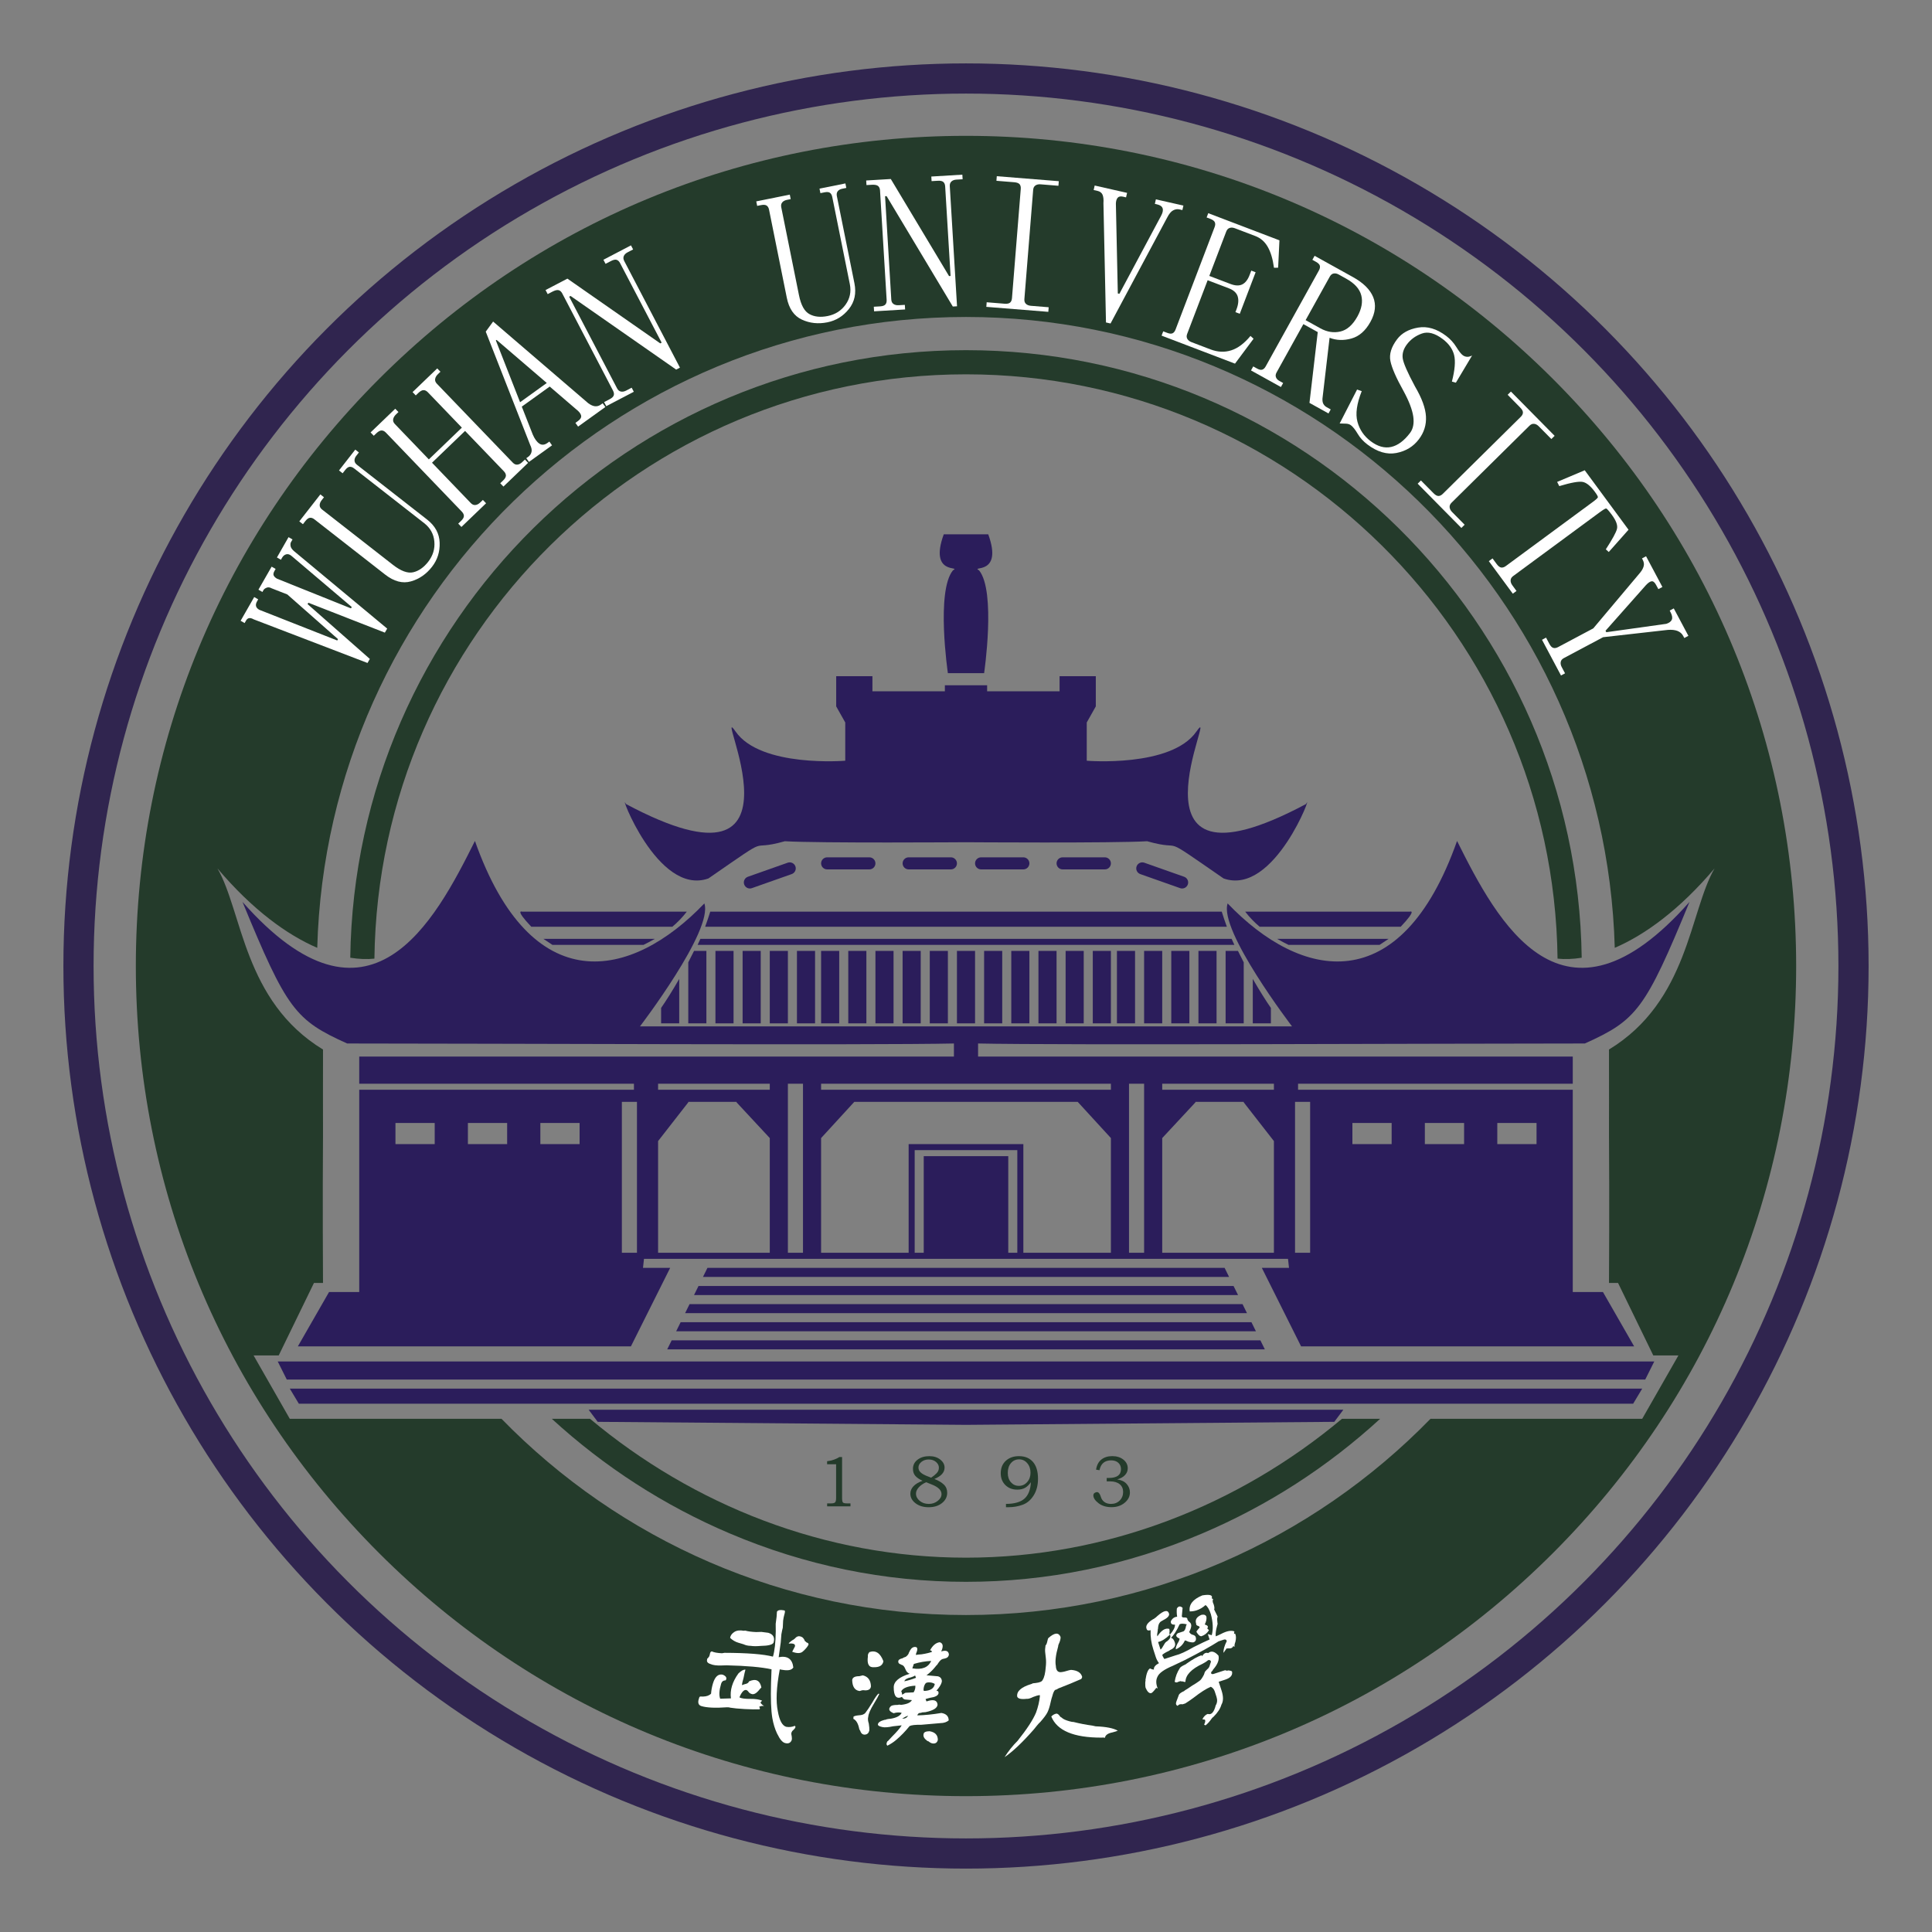 <!--邓燊制作，与原版有出入，仅供个人非商业使用，如果校方采纳此logo，可以在告知我以后免费使用--><svg xmlns="http://www.w3.org/2000/svg" version="1.1" x="0px" y="0px" width="640px" height="640px" viewBox="0 0 640 640" enable-background="new 0 0 640 640" xml:space="preserve"><rect x="0" y="0" width="640" height="640" fill="#808080" stroke="none"/><g id="&#22270;&#23618;_1" display="none"><image display="inline" overflow="visible" width="600" height="600" transform="matrix(1 0 0 1 22 20)"/></g><g id="&#22270;&#23618;_1_x5F_&#22797;&#21046;" display="none"><image display="inline" overflow="visible" width="600" height="600" transform="matrix(1 0 0 1 20 24)"/></g><g id="&#22270;&#23618;_8" display="none"/><g id="&#22270;&#23618;_11" display="none"/><g id="&#22270;&#23618;_7" display="none"/><g id="&#22270;&#23618;_1_x5F_&#22797;&#21046;_x5F_2" display="none"><image display="inline" overflow="visible" width="600" height="600" transform="matrix(1 0 0 1 22 20)"/></g><g id="&#22270;&#23618;_3" display="none"/><g id="&#22270;&#23618;_12" display="none"/><g id="&#22270;&#23618;_5" display="none"/><g id="&#22270;&#23618;_6" display="none"/><g id="&#22270;&#23618;_9"><path fill="#243B2B" d="M278.06 482.66h0.89v13.56c0 0.8 0.1 1.3 0.29 1.5 0.19 0.2 0.64 0.3 1.34 0.3h1.15V499h-7.73v-0.98h1.27c0.66 0 1.1-0.11 1.34-0.32 0.24-0.22 0.36-0.71 0.36-1.48v-11.16h-2.98v-1.01C275.61 483.84 276.96 483.38 278.06 482.66z"/><path fill="#243B2B" d="M309.53 489.93c1.36 0.53 2.41 1.15 3.14 1.86 0.74 0.71 1.1 1.62 1.1 2.72 0 1.34-0.57 2.48-1.72 3.4s-2.62 1.38-4.43 1.38c-1.74 0-3.19-0.44-4.33-1.31 -1.14-0.87-1.72-1.93-1.72-3.18 0-0.91 0.34-1.74 1.03-2.47s1.7-1.34 3.02-1.8c-1.07-0.48-1.87-1.02-2.4-1.62 -0.53-0.6-0.79-1.38-0.79-2.34 0-1.25 0.51-2.26 1.54-3.04 1.02-0.78 2.32-1.16 3.89-1.16 1.46 0 2.66 0.38 3.61 1.13 0.95 0.75 1.43 1.64 1.43 2.66C312.91 487.74 311.78 489 309.53 489.93zM306.79 491.01c-1.06 0.48-1.88 1.06-2.47 1.73 -0.59 0.67-0.89 1.35-0.89 2.04 0 0.91 0.41 1.71 1.22 2.39 0.82 0.68 1.82 1.02 3.02 1.02 1.14 0 2.12-0.33 2.96-1 0.84-0.66 1.26-1.41 1.26-2.24 0-1.28-1.07-2.34-3.22-3.19L306.79 491.01zM308.45 489.5c0.66-0.43 1.25-0.91 1.78-1.44 0.53-0.53 0.79-1.15 0.79-1.87 0-0.72-0.32-1.35-0.95-1.9 -0.63-0.54-1.44-0.82-2.44-0.82 -0.94 0-1.74 0.27-2.4 0.8 -0.66 0.54-0.98 1.16-0.98 1.86 0 0.66 0.25 1.21 0.76 1.66 0.5 0.45 1.2 0.84 2.08 1.18L308.45 489.5z"/><path fill="#243B2B" d="M333.24 499.29v-1.1c2.8-0.02 4.85-0.6 6.14-1.76s2-2.97 2.11-5.44c-0.58 0.85-1.22 1.47-1.92 1.87 -0.7 0.4-1.57 0.6-2.59 0.6 -1.62 0-2.93-0.51-3.95-1.52 -1.02-1.02-1.52-2.32-1.52-3.9 0-1.73 0.56-3.1 1.67-4.13 1.11-1.02 2.56-1.54 4.36-1.54 2.02 0 3.57 0.65 4.67 1.94 1.1 1.3 1.64 3.14 1.64 5.54 0 2.16-0.48 4-1.44 5.53 -0.96 1.53-2.18 2.56-3.67 3.1 -1.49 0.54-3.02 0.8-4.58 0.8H333.24zM333.84 487.94c0 1.26 0.35 2.29 1.04 3.08 0.7 0.79 1.57 1.19 2.63 1.19 1.1 0 2.02-0.42 2.76-1.26 0.74-0.84 1.1-1.87 1.1-3.08 0-1.26-0.36-2.32-1.08-3.17 -0.72-0.85-1.62-1.27-2.69-1.27 -1.1 0-2.01 0.41-2.71 1.24S333.84 486.58 333.84 487.94z"/><path fill="#243B2B" d="M364.22 487.02l-1.13-0.17c0.21-1.47 0.79-2.59 1.74-3.35 0.95-0.76 2.16-1.14 3.61-1.14 1.5 0 2.74 0.39 3.7 1.16s1.44 1.73 1.44 2.87c0 0.85-0.3 1.6-0.9 2.24 -0.6 0.65-1.46 1.13-2.58 1.45 1.36 0.19 2.4 0.69 3.12 1.5 0.72 0.81 1.08 1.75 1.08 2.82 0 1.31-0.58 2.45-1.75 3.42 -1.17 0.97-2.62 1.45-4.34 1.45 -1.74 0-3.18-0.44-4.32-1.32s-1.7-1.74-1.7-2.57c0-0.38 0.14-0.66 0.43-0.84 0.29-0.18 0.54-0.26 0.77-0.26 0.53 0 0.94 0.5 1.25 1.49 0.22 0.78 0.63 1.38 1.22 1.8s1.32 0.62 2.18 0.62c1.17 0 2.13-0.38 2.88-1.13 0.75-0.75 1.13-1.7 1.13-2.83 0-1.09-0.38-1.94-1.14-2.57 -0.76-0.62-1.83-0.94-3.2-0.94h-1.1v-1.13h0.7c2.69 0 4.03-0.98 4.03-2.93 0-0.86-0.3-1.56-0.89-2.1s-1.39-0.8-2.4-0.8C365.93 483.78 364.65 484.86 364.22 487.02z"/><path fill="#243B2B" d="M320 116c-111.57 0-202.49 90.03-203.97 201.26 2.91 0.47 5.6 0.56 8 0.3C125.34 210.61 212.74 124 320 124V116z"/><path fill="#243B2B" d="M320 516c-46.8 0-90.4-17.43-124.54-46H182.8c17.45 15.98 37.22 28.74 58.91 37.96C266.74 518.6 293.08 524 320 524V516z"/><path fill="#243B2B" d="M320 535c-60.26 0-114.79-24.93-153.87-65H96l-12-21h8.33L104 425h3c0 0-0.17-27.76 0-49.18 0-24.15-0.03 1.18 0-28.15 -26.33-16.03-26.67-45.67-34.97-60 11.67 13.78 23.11 22.03 33.06 26.31C108.29 198.2 203.47 105 320 105V45c-73.46 0-142.51 28.6-194.45 80.55C73.6 177.49 45 246.54 45 320s28.6 142.51 80.55 194.46C177.49 566.4 246.54 595 320 595V535z"/><path fill="#2B1D5B" d="M227.51 302H173c0 0-2.67-1 3 5 7.19 0 25.49 0 46.72 0C224.41 305.58 226.04 303.92 227.51 302z"/><path fill="#2B1D5B" d="M320 307v-5h-84.72c-0.48 1.54-1.05 3.25-1.69 5C274.13 307 320 307 320 307z"/><path fill="#2B1D5B" d="M180 311l3 2h30.17c1.15-0.56 2.43-1.23 3.77-2H180z"/><path fill="#2B1D5B" d="M320 313v-2h-87.99c-0.29 0.68-0.6 1.35-0.91 2H320z"/><path fill="#2B1D5B" d="M320 227h-7v2h-24v-5h-12v10l3 5.33V252c0 0-28 2.33-36.33-9.67s28 58.33-36.33 24C204.67 261 217.67 297 234.67 291c22.67-15.67 11.85-8.54 25.33-12.33 11 0.67 60 0.33 60 0.33V227z"/><path fill="#2B1D5B" d="M320 177c0 0 0 0-7.37 0 -5.04 13.86 6.04 10.29 3.04 11.94C310 195.87 314 223 314 223h6"/><path fill="#2B1D5B" d="M212 340c0 0 24.33-31.81 21.33-40.73 -24.33 25.42-57.33 32.12-76-20.69 -13.33 26.74-35 67.72-77 20.19 14.67 35.65 17.5 39.16 34.67 46.9 46 0 174.14 0.59 201 0V349v1H119v9h91v2h-91v67h-10l-10.33 18H209l13-26h-9l0.33-3H320v-34h-14v32h-3v-34h17v-2h-19v36h-29v-38l11-12h37v-4h-48v-2h44.33H320v-10 -3.33V340H212zM144 379h-13v-7h13V379zM168 379h-13v-7h13V379zM192 379h-13v-7h13V379zM211 415h-5v-50h5V415zM255 415h-37v-37l10-12.83V365h16v0.17L255 377V415zM255 361h-11 -16 -10v-2h36.67H255V361zM266 361v54h-5v-54 -2h5V361z"/><polygon fill="#2B1D5B" points="320 457 95 457 92 451 320 451 "/><!--Made by Shen DENG dengshendengshen@gmail.com--><polygon fill="#2B1D5B" points="320 465 99 465 96 460 320 460 "/><polygon fill="#2B1D5B" points="320 472 198 471 195 467 320 467 "/><path fill="#2B1D5B" d="M317 286c0 1.1-0.9 2-2 2h-14c-1.1 0-2-0.9-2-2l0 0c0-1.1 0.9-2 2-2h14C316.1 284 317 284.9 317 286L317 286z"/><path fill="#2B1D5B" d="M290 286c0 1.1-0.9 2-2 2h-14c-1.1 0-2-0.9-2-2l0 0c0-1.1 0.9-2 2-2h14C289.1 284 290 284.9 290 286L290 286z"/><path fill="#2B1D5B" d="M263.49 287c0.37 1.04-0.18 2.18-1.22 2.55l-13.2 4.66c-1.04 0.37-2.18-0.18-2.55-1.22l0 0c-0.37-1.04 0.18-2.18 1.22-2.55l13.2-4.66C261.98 285.42 263.12 285.96 263.49 287L263.49 287z"/><rect x="308" y="315" fill="#2B1D5B" width="6" height="24"/><rect x="299" y="315" fill="#2B1D5B" width="6" height="24"/><rect x="290" y="315" fill="#2B1D5B" width="6" height="24"/><rect x="281" y="315" fill="#2B1D5B" width="6" height="24"/><rect x="272" y="315" fill="#2B1D5B" width="6" height="24"/><rect x="264" y="315" fill="#2B1D5B" width="6" height="24"/><rect x="255" y="315" fill="#2B1D5B" width="6" height="24"/><rect x="246" y="315" fill="#2B1D5B" width="6" height="24"/><rect x="237" y="315" fill="#2B1D5B" width="6" height="24"/><path fill="#2B1D5B" d="M228 318.79V339h6v-24h-4.09C229.28 316.3 228.64 317.56 228 318.79z"/><path fill="#2B1D5B" d="M219 339h6v-14.72c-2.27 3.97-4.4 7.3-6 9.61V339z"/><rect x="317" y="315" fill="#2B1D5B" width="3" height="24"/><path fill="#243B2B" d="M320 116c111.57 0 202.49 90.03 203.96 201.26 -2.91 0.47-5.6 0.56-8 0.3C514.66 210.61 427.26 124 320 124V116z"/><path fill="#243B2B" d="M320 516c46.8 0 90.4-17.43 124.54-46h12.65c-17.45 15.98-37.22 28.74-58.91 37.96C373.26 518.6 346.92 524 320 524V516z"/><path fill="#243B2B" d="M320 535c60.26 0 114.79-24.93 153.87-65H544l12-21h-8.33L536 425h-3c0 0 0.17-27.76 0-49.18 0-24.15 0.03 1.18 0-28.15 26.33-16.03 26.67-45.67 34.97-60 -11.67 13.78-23.11 22.03-33.06 26.31C531.71 198.2 436.54 105 320 105V45c73.46 0 142.51 28.6 194.45 80.55C566.39 177.49 595 246.54 595 320s-28.61 142.51-80.55 194.46C462.51 566.4 393.46 595 320 595V535z"/><path fill="#2B1D5B" d="M412.49 302H467c0 0 2.67-1-3 5 -7.19 0-25.49 0-46.72 0C415.59 305.58 413.96 303.92 412.49 302z"/><path fill="#2B1D5B" d="M320 307v-5h84.72c0.48 1.54 1.05 3.25 1.69 5C365.87 307 320 307 320 307z"/><path fill="#2B1D5B" d="M460 311l-3 2h-30.17c-1.15-0.56-2.43-1.23-3.77-2H460z"/><path fill="#2B1D5B" d="M320 313v-2h87.99c0.29 0.68 0.6 1.35 0.91 2H320z"/><path fill="#2B1D5B" d="M320 227h7v2h24v-5h12v10l-3 5.33V252c0 0 28 2.33 36.33-9.67 8.33-12-28 58.33 36.33 24C435.33 261 422.33 297 405.33 291c-22.67-15.67-11.85-8.54-25.33-12.33 -11 0.67-60 0.33-60 0.33V227z"/><path fill="#2B1D5B" d="M320 177c0 0 0 0 7.37 0 5.04 13.86-6.04 10.29-3.04 11.94C330 195.87 326 223 326 223h-6"/><path fill="#2B1D5B" d="M320 340v5.67V349v10h3.67H368v2h-48v4h37l11 12v38h-29v-36h-19v2h17v34h-3v-32h-14v34h106.67l0.33 3h-9l13 26h110.33L531 428h-10v-67h-91v-2h91v-9H324v-1 -3.33c26.86 0.59 155 0 201 0 17.17-7.74 20-11.25 34.67-46.9 -42 47.53-63.67 6.55-77-20.19 -18.67 52.82-51.67 46.11-76 20.69C403.67 308.19 428 340 428 340H320zM496 372h13v7h-13V372zM472 372h13v7h-13V372zM448 372h13v7h-13V372zM429 365h5v50h-5V365zM385 377l11-11.83V365h16v0.17L422 378v37h-37V377zM385 359h0.33H422v2h-10 -16 -11V359zM374 359h5v2 54h-5v-54V359z"/><!--Contact me by dengshendengshen@gmail.com or shen.deng@polytechnique.edu--><polygon fill="#2B1D5B" points="320 457 545 457 548 451 320 451 "/><polygon fill="#2B1D5B" points="320 465 541 465 544 460 320 460 "/><polygon fill="#2B1D5B" points="320 472 442 471 445 467 320 467 "/><path fill="#2B1D5B" d="M323 286c0 1.1 0.9 2 2 2h14c1.1 0 2-0.9 2-2l0 0c0-1.1-0.9-2-2-2h-14C323.9 284 323 284.9 323 286L323 286z"/><path fill="#2B1D5B" d="M350 286c0 1.1 0.9 2 2 2h14c1.1 0 2-0.9 2-2l0 0c0-1.1-0.9-2-2-2h-14C350.9 284 350 284.9 350 286L350 286z"/><path fill="#2B1D5B" d="M376.51 287c-0.37 1.04 0.18 2.18 1.22 2.55l13.2 4.66c1.04 0.37 2.18-0.18 2.55-1.22l0 0c0.37-1.04-0.18-2.18-1.22-2.55l-13.2-4.66C378.02 285.42 376.88 285.96 376.51 287L376.51 287z"/><rect x="326" y="315" fill="#2B1D5B" width="6" height="24"/><rect x="335" y="315" fill="#2B1D5B" width="6" height="24"/><rect x="344" y="315" fill="#2B1D5B" width="6" height="24"/><rect x="353" y="315" fill="#2B1D5B" width="6" height="24"/><rect x="362" y="315" fill="#2B1D5B" width="6" height="24"/><rect x="370" y="315" fill="#2B1D5B" width="6" height="24"/><rect x="379" y="315" fill="#2B1D5B" width="6" height="24"/><rect x="388" y="315" fill="#2B1D5B" width="6" height="24"/><rect x="397" y="315" fill="#2B1D5B" width="6" height="24"/><path fill="#2B1D5B" d="M412 318.79V339h-6v-24h4.09C410.72 316.3 411.36 317.56 412 318.79z"/><path fill="#2B1D5B" d="M421 339h-6v-14.72c2.28 3.97 4.4 7.3 6 9.61V339z"/><rect x="320" y="315" fill="#2B1D5B" width="3" height="24"/><path fill="none" d="M99.38 347.12c-14.76-119.05 71.15-227.69 191.89-242.67 120.74-14.98 230.59 69.39 245.35 188.44 14.77 119.05-71.15 227.69-191.89 242.67C223.99 550.53 114.15 466.16 99.38 347.12z"/><path fill="#FFFFFF" d="M95.58 177.94l1.32 0.76 -0.51 0.89c-0.17 0.3-0.22 0.72-0.14 1.26 0.08 0.54 0.45 1.1 1.09 1.67l30.92 25.71 -0.77 1.34 -25.34-9.9 -0.26 0.45 20.62 18.16 -0.77 1.34 -37.67-14.44c-0.59-0.33-1.09-0.48-1.51-0.42 -0.42 0.06-0.76 0.31-1.02 0.75l-0.51 0.89 -1.32-0.76 4.5-7.86 1.32 0.76 -0.38 0.67c-0.34 0.6-0.45 1.13-0.33 1.59 0.12 0.47 0.48 0.87 1.07 1.2l25.82 10.17 0.26-0.45 -16.79-14.8 -5.21-2.04c-0.58-0.33-1.13-0.4-1.64-0.2 -0.51 0.21-0.85 0.46-1.02 0.75l-0.38 0.67 -1.32-0.76 4.37-7.63 1.32 0.76 -0.38 0.67c-0.34 0.6-0.43 1.09-0.26 1.48 0.17 0.39 0.54 0.76 1.13 1.09l24.47 9.82 0.26-0.45 -19.86-16.85c-0.65-0.57-1.26-0.77-1.84-0.61 -0.58 0.16-1.04 0.54-1.38 1.14l-0.38 0.67 -1.32-0.76L95.58 177.94z"/><path fill="#FFFFFF" d="M141.84 186.1c1.58-2.03 2.27-4.28 2.04-6.74 -0.22-2.46-1.34-4.47-3.34-6.04l-23.21-18.13c-0.53-0.42-1.03-0.6-1.5-0.56 -0.46 0.05-0.94 0.38-1.44 1.01l-0.89 1.14 -1.2-0.94 5.39-6.9 1.2 0.94 -0.89 1.14c-0.4 0.51-0.58 1.02-0.56 1.55 0.02 0.53 0.3 1 0.83 1.41l23.21 18.13c2.67 2.08 4.06 4.64 4.16 7.66 0.11 3.02-0.74 5.69-2.53 7.99 -1.9 2.44-4.23 4.05-6.99 4.83 -2.76 0.79-5.61 0.03-8.54-2.26l-23.41-18.28c-0.53-0.42-1.04-0.59-1.52-0.53 -0.48 0.07-0.98 0.43-1.51 1.11l-0.79 1.02 -1.2-0.94 6.97-8.93 1.2 0.94 -0.79 1.01c-0.42 0.54-0.63 1.09-0.63 1.63 0 0.55 0.27 1.03 0.81 1.44l23.42 18.28c2.67 2.09 4.92 2.92 6.75 2.49C138.7 189.15 140.36 187.99 141.84 186.1z"/><path fill="#FFFFFF" d="M169.87 153.26c0.47 0.49 0.98 0.71 1.52 0.65 0.54-0.05 1.06-0.32 1.56-0.79l0.93-0.89 1.06 1.1 -8.17 7.85 -1.06-1.1 0.93-0.89c0.62-0.59 0.93-1.13 0.95-1.62 0.01-0.48-0.21-0.97-0.68-1.46l-12.85-13.36 -10.95 10.53 12.84 13.36c0.47 0.49 0.98 0.71 1.52 0.65 0.54-0.05 1.06-0.32 1.56-0.79l0.93-0.89 1.06 1.1 -8.17 7.85 -1.06-1.1 0.93-0.89c0.62-0.59 0.93-1.13 0.95-1.62 0.01-0.48-0.21-0.96-0.68-1.46l-25.16-26.18c-0.47-0.49-0.95-0.72-1.46-0.71 -0.5 0.01-1.09 0.34-1.75 0.98l-0.8 0.77 -1.06-1.1 8.17-7.85 1.06 1.1 -0.8 0.77c-0.53 0.51-0.85 1.05-0.95 1.61 -0.1 0.57 0.09 1.09 0.56 1.58l11.26 11.72L153 141.66l-11.26-11.71c-0.47-0.49-0.95-0.72-1.46-0.71 -0.5 0.01-1.09 0.34-1.75 0.98l-0.8 0.77 -1.06-1.1 8.17-7.85 1.06 1.1 -0.8 0.77c-0.53 0.51-0.85 1.05-0.95 1.61 -0.1 0.57 0.09 1.09 0.56 1.58L169.87 153.26z"/><path fill="#FFFFFF" d="M182.1 128.05l-9.25 6.65 3.63 9.24c0.62 1.44 1.34 2.44 2.17 3 0.82 0.56 1.72 0.49 2.7-0.21l0.63-0.45 0.89 1.24 -7.64 5.5 -0.89-1.24 0.63-0.45c0.56-0.4 0.92-0.92 1.09-1.57 0.17-0.65 0.03-1.43-0.43-2.36l-14.72-37.54 2.44-3.34 31.52 27.06c0.87 0.63 1.64 0.96 2.31 1 0.67 0.04 1.28-0.14 1.83-0.54l0.63-0.45 0.89 1.24 -9.03 6.49 -0.89-1.24 0.84-0.6c0.84-0.6 1.19-1.22 1.05-1.84 -0.14-0.63-0.69-1.33-1.66-2.08L182.1 128.05zM164.5 112.6l-0.25 0.15 8.03 20.49 8.85-6.37L164.5 112.6z"/><path fill="#FFFFFF" d="M218.72 113.75l0.46-0.24 -13.76-26.33c-0.31-0.6-0.7-0.97-1.16-1.11 -0.46-0.14-1.07-0.01-1.83 0.38l-1.83 0.95 -0.71-1.35 9.13-4.77 0.71 1.35 -1.83 0.95c-0.61 0.32-1.03 0.73-1.25 1.22 -0.22 0.5-0.18 1.05 0.13 1.65l18.46 35.33 -1.37 0.72 0.13-0.06 -34.99-24.4 -0.46 0.24 15.87 30.38c0.31 0.6 0.74 0.95 1.28 1.05 0.54 0.11 1.11-0.01 1.72-0.32l1.83-0.96 0.71 1.35 -9.13 4.77 -0.71-1.35 1.83-0.95c0.76-0.4 1.21-0.82 1.36-1.28 0.15-0.46 0.06-0.99-0.25-1.59L186.25 97.2c-0.31-0.6-0.72-0.96-1.22-1.08 -0.5-0.12-1.18 0.05-2.05 0.5l-1.55 0.81 -0.71-1.35 7.24-3.78L218.72 113.75z"/><path fill="#FFFFFF" d="M274.18 104.69c2.52-0.51 4.5-1.77 5.94-3.79 1.43-2.01 1.9-4.27 1.4-6.76l-5.82-28.87c-0.13-0.66-0.39-1.13-0.77-1.4 -0.38-0.27-0.96-0.32-1.75-0.17l-1.41 0.28 -0.3-1.49 8.58-1.73 0.3 1.49 -1.41 0.29c-0.63 0.13-1.11 0.4-1.43 0.81 -0.33 0.41-0.42 0.95-0.29 1.61l5.82 28.87c0.67 3.32 0.06 6.16-1.83 8.53 -1.89 2.37-4.26 3.84-7.12 4.41 -3.03 0.61-5.85 0.31-8.45-0.89 -2.61-1.2-4.28-3.63-5.01-7.28l-5.87-29.12c-0.13-0.66-0.4-1.12-0.81-1.39 -0.41-0.26-1.03-0.31-1.87-0.14l-1.26 0.25 -0.3-1.49 11.11-2.24 0.3 1.49 -1.26 0.25c-0.67 0.14-1.19 0.41-1.54 0.83 -0.36 0.42-0.46 0.96-0.33 1.62l5.87 29.12c0.67 3.32 1.83 5.42 3.5 6.29C269.81 104.97 271.82 105.16 274.18 104.69z"/><path fill="#FFFFFF" d="M314.38 91.45l0.51-0.03 -1.79-29.65c-0.04-0.67-0.24-1.17-0.61-1.49 -0.37-0.32-0.97-0.45-1.83-0.4l-2.06 0.12 -0.09-1.52 10.28-0.62 0.09 1.52 -2.06 0.12c-0.69 0.04-1.23 0.24-1.64 0.61 -0.41 0.37-0.59 0.89-0.55 1.56l2.4 39.79 -1.54 0.09 0.14-0.01L293.7 64.97l-0.51 0.03 2.06 34.22c0.04 0.68 0.28 1.17 0.73 1.48 0.45 0.31 1.01 0.45 1.7 0.41l2.06-0.12 0.09 1.52 -10.28 0.62 -0.09-1.52 2.06-0.12c0.86-0.05 1.44-0.25 1.77-0.62 0.32-0.36 0.46-0.87 0.42-1.55l-2.19-36.24c-0.04-0.67-0.27-1.17-0.67-1.49 -0.41-0.31-1.1-0.44-2.07-0.38l-1.75 0.1 -0.09-1.52 8.15-0.49L314.38 91.45z"/><path fill="#FFFFFF" d="M330.08 59.89l0.12-1.52 20.54 1.65 -0.12 1.52 -5.9-0.48c-0.69-0.06-1.26 0.07-1.71 0.37 -0.46 0.31-0.71 0.79-0.76 1.47l-2.91 36.19c-0.05 0.68 0.12 1.2 0.52 1.57 0.4 0.37 0.94 0.58 1.63 0.64l5.9 0.48 -0.12 1.52 -20.54-1.65 0.12-1.52 5.9 0.48c0.86 0.07 1.47-0.05 1.84-0.36 0.37-0.31 0.58-0.8 0.64-1.48l2.91-36.19c0.05-0.67-0.08-1.19-0.39-1.56 -0.32-0.36-0.9-0.58-1.76-0.65L330.08 59.89z"/><path fill="#FFFFFF" d="M382.56 67.53l0.34-1.49 9.12 2.06 -0.34 1.49 -1-0.23c-0.67-0.15-1.36-0.05-2.05 0.32 -0.7 0.36-1.37 1.17-2 2.41l-18.75 35.07 -1.51-0.34 -0.84-39.5c0.09-1.19-0.01-2.13-0.29-2.8 -0.29-0.67-0.85-1.1-1.69-1.29l-1.26-0.28 0.34-1.49 10.73 2.43 -0.34 1.49 -1-0.23c-0.84-0.19-1.44-0.06-1.8 0.38 -0.36 0.44-0.55 1.09-0.57 1.95l0.64 29.73 0.52 0.12 13.74-25.7c0.6-1.08 0.8-1.94 0.59-2.6 -0.21-0.65-0.81-1.09-1.82-1.32L382.56 67.53z"/><path fill="#FFFFFF" d="M399.71 72.04l0.54-1.42 23.58 8.99 -0.43 9.07 -1.38 0.02c-0.38-2.86-1.06-5.16-2.05-6.9 -0.99-1.74-2.37-2.94-4.13-3.61l-6.74-2.57c-0.64-0.25-1.23-0.29-1.75-0.12 -0.52 0.17-0.9 0.56-1.14 1.19L400.6 91.4l6.98 2.66c1.6 0.61 2.92 0.66 3.94 0.15 1.02-0.51 1.84-1.56 2.44-3.15l0.54-1.42 1.44 0.55 -5.25 13.76 -1.44-0.55 0.35-0.92c0.64-1.67 0.77-3.1 0.4-4.29 -0.37-1.19-1.36-2.09-2.97-2.7l-6.98-2.66 -6.79 17.79c-0.24 0.63-0.22 1.18 0.06 1.65 0.28 0.47 0.74 0.83 1.38 1.07l6.26 2.39c2.41 0.92 4.71 1.03 6.91 0.32 2.2-0.7 4.32-2.29 6.37-4.77l1.02 0.93 -6.15 8.25 -24.32-9.28 0.54-1.42 1.35 0.51c0.75 0.29 1.33 0.33 1.75 0.13 0.42-0.2 0.75-0.62 0.99-1.25l12.94-33.93c0.24-0.63 0.26-1.17 0.06-1.61 -0.2-0.44-0.7-0.81-1.5-1.12L399.71 72.04z"/><path fill="#FFFFFF" d="M453.97 106.63c-1.64 2.96-3.74 4.8-6.3 5.51 -2.56 0.71-4.96 0.63-7.23-0.24l-2.36 20.18c-0.03 0.76 0.08 1.35 0.34 1.78 0.25 0.43 0.6 0.77 1.05 1.02l1.35 0.75 -0.74 1.33 -6.3-3.5 2.74-23.45 -4.76-2.64 -8.87 15.99c-0.33 0.59-0.4 1.13-0.21 1.62 0.19 0.49 0.56 0.89 1.12 1.2l1.26 0.7 -0.74 1.33 -9.91-5.5 0.74-1.33 1.26 0.7c0.7 0.39 1.27 0.52 1.72 0.37 0.45-0.14 0.83-0.5 1.16-1.1l17.61-31.75c0.33-0.59 0.43-1.11 0.32-1.57 -0.12-0.45-0.53-0.87-1.22-1.26l-1.26-0.7 0.74-1.33 12.71 7.05c3.42 1.9 5.65 4.1 6.69 6.61C455.91 100.94 455.61 103.68 453.97 106.63zM432.5 106.05l4.87 2.7c2.21 1.23 4.42 1.58 6.64 1.07 2.21-0.51 4.1-2.18 5.66-4.99 1.39-2.52 1.82-4.84 1.27-6.99 -0.55-2.14-2.22-3.99-5.02-5.54l-2.43-1.35c-0.59-0.33-1.16-0.45-1.69-0.35 -0.54 0.09-0.96 0.44-1.29 1.03L432.5 106.05z"/><path fill="#FFFFFF" d="M464.96 129.58c-2.47-4.42-3.93-7.76-4.37-10.01 -0.45-2.25 0.3-4.66 2.24-7.22 1.53-2.02 3.84-3.3 6.92-3.83 3.08-0.53 6.19 0.39 9.32 2.76 1.36 1.03 2.47 2.25 3.34 3.65 0.87 1.4 1.57 2.31 2.12 2.72 0.4 0.31 0.86 0.49 1.35 0.54 0.49 0.06 1.08-0.08 1.77-0.42l-5.37 9 -1.32-0.36c0.99-3.83 1.23-6.76 0.74-8.77 -0.5-2.01-1.75-3.79-3.78-5.32 -2.57-1.95-4.88-2.56-6.91-1.83 -2.04 0.73-3.68 1.91-4.93 3.56 -1.15 1.51-1.62 3.05-1.42 4.6 0.2 1.56 1.57 4.71 4.12 9.45 2.24 3.82 3.44 7.1 3.59 9.87 0.15 2.76-0.63 5.29-2.37 7.57 -1.84 2.42-4.32 3.92-7.44 4.52 -3.13 0.6-6.32-0.35-9.59-2.82 -1.36-1.03-2.45-2.22-3.24-3.57 -0.8-1.35-1.54-2.28-2.22-2.8 -0.41-0.31-0.92-0.48-1.53-0.52 -0.62-0.04-1.34-0.06-2.2-0.07l5.77-11.24 1.54 0.53c-1.66 4.17-2.13 7.56-1.41 10.17 0.71 2.61 2.17 4.74 4.36 6.4 2.32 1.76 4.59 2.4 6.79 1.92 2.2-0.49 4.28-2.03 6.25-4.62 1.04-1.37 1.4-3.19 1.08-5.48C467.82 135.68 466.76 132.89 464.96 129.58z"/><path fill="#FFFFFF" d="M499.43 130.78l1.08-1.07 14.48 14.66 -1.08 1.07 -4.16-4.21c-0.48-0.49-1-0.77-1.54-0.83 -0.54-0.07-1.05 0.14-1.54 0.61l-25.83 25.52c-0.48 0.48-0.69 0.99-0.63 1.53 0.06 0.54 0.33 1.06 0.81 1.55l4.16 4.21 -1.08 1.07 -14.48-14.66 1.08-1.07 4.16 4.21c0.6 0.61 1.14 0.92 1.63 0.93 0.48 0.01 0.96-0.23 1.45-0.7l25.83-25.52c0.48-0.47 0.72-0.95 0.72-1.44 0-0.48-0.3-1.03-0.91-1.64L499.43 130.78z"/><path fill="#FFFFFF" d="M501.13 196.66l-7.94-10.78 1.23-0.9 1.38 1.87c0.51 0.69 1 1.07 1.48 1.15 0.48 0.07 0.99-0.09 1.54-0.49l28.8-21.22c1.1-0.81 1.66-1.33 1.7-1.57 0.04-0.24-0.3-0.85-1.01-1.81 -1.43-1.94-2.77-3.03-4.03-3.27 -1.26-0.24-3.85 0.22-7.75 1.39l-0.71-1.39 9.14-3.86 14.51 19.7 -6.55 7.38 -0.97-0.89c2.13-3.28 3.36-5.52 3.68-6.71 0.32-1.19-0.24-2.76-1.67-4.69 -1.02-1.38-1.65-2.09-1.89-2.13 -0.24-0.04-0.97 0.4-2.21 1.31l-28.6 21.07c-0.55 0.4-0.83 0.88-0.85 1.43 -0.02 0.55 0.17 1.1 0.58 1.65l1.37 1.87L501.13 196.66z"/><path fill="#FFFFFF" d="M551.99 206.65c0.98-0.32 1.59-0.79 1.84-1.41 0.24-0.62 0.09-1.46-0.48-2.52l-0.24-0.46 1.35-0.72 4.84 9.09 -1.35 0.72 -0.37-0.69c-0.41-0.77-1.04-1.31-1.88-1.65 -0.85-0.33-1.92-0.45-3.21-0.35l-21.44 2.42 -13 6.92c-0.6 0.32-0.95 0.74-1.04 1.28 -0.1 0.54 0.01 1.11 0.34 1.72l1.09 2.05 -1.34 0.71 -6.29-11.82 1.34-0.72 1.09 2.05c0.4 0.76 0.83 1.21 1.3 1.35 0.46 0.14 0.99 0.06 1.59-0.26l11.66-6.2 15.5-18.43c0.58-0.7 0.98-1.4 1.18-2.1 0.21-0.7 0.11-1.43-0.3-2.19l-0.24-0.46 1.35-0.71 5.41 10.17 -1.34 0.72 -0.73-1.36c-0.48-0.91-0.99-1.32-1.52-1.24 -0.53 0.08-1.16 0.52-1.89 1.31l-13.36 15.07 0.26 0.49L551.99 206.65z"/><circle fill="none" stroke="#30254F" stroke-width="10" stroke-miterlimit="10" cx="320" cy="320" r="294"/><polygon fill="#2B1D5B" points="320 423 320 420 234.35 420 232.87 423 "/><polygon fill="#2B1D5B" points="320 429 320 426 231.39 426 229.91 429 "/><polygon fill="#2B1D5B" points="320 435 320 432 228.43 432 226.95 435 "/><polygon fill="#2B1D5B" points="320 441 320 438 225.47 438 223.99 441 "/><polygon fill="#2B1D5B" points="320 447 320 444 222.5 444 221.02 447 "/><polygon fill="#2B1D5B" points="320 423 320 420 405.67 420 407.15 423 "/><polygon fill="#2B1D5B" points="320 429 320 426 408.63 426 410.12 429 "/><polygon fill="#2B1D5B" points="320 435 320 432 411.6 432 413.08 435 "/><polygon fill="#2B1D5B" points="320 441 320 438 414.56 438 416.04 441 "/><polygon fill="#2B1D5B" points="320 447 320 444 417.52 444 419 447 "/></g><g id="&#22270;&#23618;_2" display="none"><!--Not exactly the same with the original--><image display="inline" overflow="visible" width="280" height="106" transform="matrix(1 0 0 1 181.014 496.996)"/></g><g id="&#22270;&#23618;_13"><circle fill="none" cx="320" cy="320" r="257.5"/><path fill="#FFFFFF" d="M252.47 563.36l-0.57 0.61c0.25 0.47 0.66 0.85 1.22 1.15 -0.64-0.06-1.19 0.04-1.65 0.29 0.29 0.35 0.33 0.62 0.14 0.83 -1.19 0.04-2.81 0.01-4.87-0.09 -2.18-0.13-3.77-0.28-4.76-0.45 -0.36-0.11-0.74-0.16-1.13-0.14 -3.87 0.28-6.7 0.15-8.49-0.39 -1.08-0.32-1.32-1.25-0.74-2.77l0.05-0.18c0.04-0.12 0.19-0.2 0.47-0.25 0.12 0.04 0.38 0.05 0.77 0.04 1.19-0.04 2.06-0.36 2.64-0.97 0.08-1.15 0.29-2.26 0.61-3.34 0.68-2.27 1.76-3.26 3.23-2.95 1.16 0.48 1.5 1.1 1.01 1.87 -0.79 0.03-1.29 0.4-1.51 1.11 -0.65 2.16-0.75 3.82-0.32 4.99 1.19-0.04 2.37-0.07 3.56-0.11 -0.36-2.72 0.46-5.47 2.48-8.26 0.92-0.9 1.7-1.32 2.33-1.26 -0.18 0.6-0.39 1.52-0.63 2.75 -0.32 1.08-0.5 1.88-0.52 2.39 0.15-0.08 0.45-0.19 0.88-0.32 0.83-0.14 1.31-0.45 1.45-0.93 2.26-1.02 3.63-0.35 4.1 2.01 -0.19 0.21-0.38 0.41-0.57 0.61 -1.07 1.38-2 1.88-2.8 1.51 -0.24-0.07-0.46-0.2-0.66-0.39 -0.37-0.5-0.68-0.79-0.92-0.86 -0.72-0.21-1.45 0.48-2.19 2.08l-0.11 0.36c0.68 0.34 1.87 0.5 3.57 0.48C250.23 562.76 251.54 562.96 252.47 563.36zM256.05 548.78c0.57-1.91 0.88-4.69 0.93-8.33 -0.03-0.79-0.03-1.64-0.02-2.55 0.26-1.75 0.4-3.08 0.41-3.99 0.3-0.56 1.12-0.71 2.48-0.43 0.24 0.07 0.23 0.53-0.02 1.36l-0.05 0.18c-0.14 0.48-0.26 1.1-0.36 1.85 -0.05 1.03-0.08 1.8-0.11 2.32 -0.14 0.48-0.3 1.22-0.47 2.21 -0.12 1.27-0.19 2.16-0.21 2.68 -0.23 1.63-0.46 3.26-0.68 4.89 2.91-0.56 4.53 0.57 4.85 3.41 -0.49 0.77-1.49 1.05-3 0.86 -0.75-0.09-1.25-0.18-1.49-0.25 -1.12 5.93-1.34 10.56-0.64 13.9 0.53 3.03 1.45 4.74 2.77 5.14 0.99 0.17 1.94 0.06 2.84-0.32 0.44 0.26 0.22 0.78-0.66 1.56 -0.16 0.08-0.27 0.24-0.34 0.49 -0.19 0.2-0.2 0.66-0.02 1.36 0.1 0.55 0.09 1.01-0.02 1.37 -0.41 0.92-1.15 1.22-2.23 0.9 -0.84-0.25-1.66-1.22-2.46-2.89l-0.13-0.23c-0.72-1.52-1.25-3.25-1.58-5.17 -0.43-2.48-0.57-6.37-0.42-11.67 0.06-1.94 0.11-3.42 0.16-4.45 -3.31-0.73-8.26-1.17-14.87-1.32 -0.4 0.01-0.99 0.03-1.78 0.05 -1.58 0.05-2.77-0.11-3.57-0.48 -0.96-0.29-1.33-0.79-1.11-1.51 -0.09-0.15 0.03-0.32 0.34-0.49 0.07-0.24 0.18-0.4 0.34-0.49 0.04-0.12 0.11-0.36 0.22-0.72 0.06-0.63 0.29-0.96 0.68-0.97 0.68 0.34 1.8 0.54 3.34 0.61 0.27-0.05 0.55-0.1 0.83-0.14C247.55 547.54 252.9 547.96 256.05 548.78zM246.32 544.69l-1.8-0.54c-0.96-0.29-1.85-0.81-2.66-1.58 0.09-0.75 0.55-1.4 1.36-1.94 0.81-0.54 1.9-0.67 3.25-0.4 -0.12-0.04 0.02-0.06 0.41-0.07 0.84 0.25 2.03 0.41 3.57 0.48 0.79-0.02 1.38-0.04 1.78-0.05 0.75 0.1 1.51 0.19 2.26 0.29 1.68 0.5 2.26 1.59 1.76 3.27 -0.34 0.68-1.75 1.04-4.24 1.08 -1.34 0.12-2.45 0.12-3.32-0.02C247.8 545.2 247 545.02 246.32 544.69zM263.31 545.47c0.25-0.84-0.43-1.17-2.05-1 0.07-0.24 0.44-0.58 1.1-1.04 0.47-0.25 0.79-0.48 0.99-0.68 0.61-0.73 1.31-0.91 2.12-0.54 0.36 0.11 0.71 0.47 1.04 1.09 0.05 0.28 0.19 0.45 0.43 0.52 0.08 0.16 0.18 0.25 0.31 0.29 0.48 0.14 0.66 0.39 0.56 0.75 -0.34 0.68-0.95 1.41-1.83 2.19 -0.73 0.7-1.92 0.73-3.56 0.11C262.71 546.6 263.01 546.04 263.31 545.47z"/><path fill="#FFFFFF" d="M282.3 556.56c0.08-0.87 0.87-1.3 2.37-1.3 0.38-0.09 0.77-0.18 1.15-0.28 1.72 0.4 2.62 1.61 2.69 3.63 -0.08 0.87-0.68 1.32-1.81 1.35 -0.25-0.02-0.44-0.04-0.56-0.05 -0.37-0.03-0.82 0.05-1.34 0.26l-0.19-0.02C283.13 559.9 282.36 558.7 282.3 556.56zM290.93 561.08l0.37 0.03c-0.32 0.73-0.91 1.8-1.79 3.23 -1.17 1.91-1.8 3.36-1.89 4.35 -0.18 0.61-0.12 1.37 0.18 2.27 0.16 1.02 0.22 1.78 0.18 2.27 -0.2 0.86-0.68 1.32-1.44 1.38 -0.76 0.06-1.29-0.36-1.58-1.27 -0.11-0.13-0.22-0.33-0.32-0.59 -0.35-1.79-1-2.91-1.96-3.37l0.07-0.75c0.4-0.21 0.97-0.35 1.73-0.41 1.01-0.04 1.72-0.29 2.14-0.75 0.56-0.7 1.36-1.89 2.38-3.55C289.73 562.61 290.38 561.66 290.93 561.08zM289.45 552.29c-1.64 0.11-2.29-1.08-1.95-3.56 -0.08-0.51 0.09-1 0.51-1.46 2.07-0.69 3.61 0.32 4.63 3.04C292.39 551.68 291.33 552.33 289.45 552.29zM306.91 554.96l3.74 0.33c0.86 0.2 1.31 0.75 1.36 1.63 -0.06 0.63-0.44 1.41-1.15 2.35 -0.42 0.47-0.63 0.76-0.64 0.88 0.51-0.08 0.74 0.19 0.68 0.81 -0.19 0.74-1.11 1.22-2.76 1.45 -0.77 0.18-1.28 0.33-1.54 0.43l0.31 0.78c2.33-0.8 3.55-0.44 3.67 1.08 -0.1 1.12-1.43 1.94-3.98 2.47 -0.64 0.07-1.01 0.1-1.14 0.09l-0.39 0.15c-0.62-0.05-1.03 0.22-1.2 0.83 2.39-0.04 5.04-0.31 7.98-0.8 1.61 0.27 2.41 1.09 2.42 2.47 -0.68 0.57-1.58 0.87-2.71 0.89 -2.15 0.19-4.3 0.37-6.45 0.56 -1.88-0.04-3.15 0.1-3.8 0.42 -1.41 1.76-2.93 3.32-4.55 4.68 -0.81 0.68-1.75 1.29-2.8 1.82 -0.35-0.28-0.38-0.72-0.07-1.32 0.01-0.13 0.08-0.18 0.2-0.17 0.42-0.47 0.9-0.99 1.46-1.57 1.51-1.5 2.56-2.72 3.15-3.68 -0.64 0.07-1.59 0.17-2.85 0.31 -1.66 0.36-2.86 0.44-3.6 0.25 -0.99-0.21-1.46-0.5-1.43-0.88 0.05-0.62 0.79-1.12 2.2-1.5 0.25 0.02 0.44-0.02 0.58-0.14 0.26-0.1 0.77-0.18 1.53-0.24 1.91-0.33 3.1-0.98 3.56-1.95 -0.86-0.2-1.75-0.15-2.65 0.14 -1.58-0.64-1.88-1.42-0.92-2.34 0.27-0.23 0.85-0.36 1.73-0.41 0.37 0.03 0.69 0 0.95-0.1 0.12 0.01 0.37 0.03 0.75 0.07 1.9-0.21 3.08-0.73 3.53-1.57l-2.24-0.2c-0.37-0.03-0.73-0.31-1.05-0.85 -1.83 0.84-2.74-0.24-2.73-3.25 0.04-1.88 1.8-3.35 5.28-4.43 -0.61-0.18-1.07-0.66-1.38-1.44 -0.31-0.78-0.64-1.25-1.01-1.41 -0.13-0.01-0.31-0.09-0.54-0.24 -0.61-0.18-0.9-0.52-0.85-1.02 0.04-0.5 0.51-0.83 1.41-1.01 0.13-0.11 0.33-0.22 0.59-0.32 0.51-0.08 0.98-0.48 1.42-1.19 0.02-0.25 0.1-0.43 0.24-0.54 0.01-0.12 0.09-0.3 0.24-0.54 0.45-0.84 1.05-1.22 1.8-1.16 0.75 0.07 0.8 0.82 0.18 2.27 -0.01 0.13-0.02 0.25-0.03 0.37 0.38-0.09 1.02-0.16 1.9-0.21 1.53-0.24 2.68-0.52 3.46-0.83 -0.22-0.4-0.46-0.54-0.71-0.44 0.9-1.68 1.98-2.58 3.25-2.73 1.1 0.35 1.26 1.37 0.48 3.05 1.55-0.49 2.4-0.17 2.55 0.98 -0.07 0.75-0.55 1.21-1.44 1.38 -0.51 0.08-0.83 0.18-0.97 0.29 -0.4 0.22-0.89 0.8-1.47 1.75 -0.27 0.23-0.48 0.46-0.63 0.7C308.94 553.26 307.98 554.18 306.91 554.96zM300 560.75l2.65-0.14c0.44-0.71 0.63-1.45 0.57-2.21 -2.53 0.15-4.09 0.77-4.68 1.85 0.21 0.4 0.31 0.78 0.27 1.15l0.59-0.32C299.67 560.85 299.87 560.74 300 560.75zM298.86 569.31c0.87 0.08 1.53-0.24 1.97-0.96C300.18 568.55 299.53 568.87 298.86 569.31zM303.44 555.79l-0.31-0.78c-0.27 0.23-0.73 0.44-1.37 0.63 -1.28 0.26-2.01 0.7-2.19 1.31C300.85 556.69 302.14 556.3 303.44 555.79zM302.72 551.2l-0.5 1.46c3.21 0.54 5.3-0.29 6.24-2.46C306.56 550.29 304.65 550.62 302.72 551.2zM310.67 576.37c-0.2 0.86-0.74 1.25-1.61 1.18 -0.5-0.04-0.98-0.28-1.44-0.69 -0.13-0.01-0.31-0.09-0.54-0.24 -0.94-0.71-1.32-1.43-1.13-2.17 0.05-0.62 0.71-0.94 1.97-0.96C309.76 573.79 310.68 574.75 310.67 576.37zM308.2 557.33c-0.75-0.07-1.26 0.02-1.53 0.24 -0.42 0.47-0.66 1.14-0.74 2 -0.02 0.25 0.02 0.44 0.14 0.58 2.14-0.06 3.34-0.84 3.59-2.32C309.19 557.55 308.7 557.38 308.2 557.33z"/><path fill="#FFFFFF" d="M346.44 549.19l-0.21-1.86c-0.07-0.62-0.03-1.38 0.12-2.28 0.23-0.15 0.43-0.61 0.6-1.39 0.08-0.39 0.17-0.71 0.27-0.97 2.05-1.86 3.42-2.02 4.1-0.46 0.07 0.62-0.15 1.46-0.66 2.53 -0.1 0.26-0.14 0.46-0.12 0.58 -0.81 2.86-1.07 5.03-0.78 6.5 0.06 1.63 0.76 2.31 2.11 2.03 0.37-0.04 0.86-0.16 1.47-0.35 0.61-0.19 1.1-0.31 1.47-0.35 2.03 0.15 3.24 0.89 3.65 2.23 0.03 0.25-0.07 0.51-0.29 0.79 -1.2 0.51-2.4 1.02-3.6 1.54 -0.84 0.35-2.17 0.87-3.97 1.58 -0.47 0.31-0.83 0.47-1.08 0.5 -0.34 0.29-0.65 0.95-0.91 1.99 -0.19 0.53-0.37 1.17-0.54 1.95 -0.33 1.55-0.7 2.72-1.11 3.52 -0.41 0.8-1.18 1.83-2.29 3.09 -0.46 0.43-0.91 0.92-1.34 1.47 -0.22 0.28-0.5 0.62-0.83 1.04 -3.79 4.32-7.03 7.39-9.72 9.21 1.28-2.03 2.71-3.83 4.3-5.39 3.09-3.87 5.13-6.99 6.12-9.37 0.67-1.84 1.1-3.64 1.28-5.43l-0.04-0.37c-0.62 0.07-1.35 0.28-2.19 0.62 -0.95 0.48-1.69 0.69-2.19 0.62 -1.86 0.21-2.9-0.05-3.11-0.78 -0.2-1.74 1.35-3.11 4.63-4.11 0.12-0.01 0.3-0.1 0.54-0.25 0.12-0.01 0.43-0.05 0.93-0.1 1.37-0.15 2.14-0.49 2.34-1.02 0.54-0.81 0.88-2.24 1.03-4.27C346.54 551.19 346.56 550.19 346.44 549.19zM366.02 575.67c-0.26-0.1-0.64-0.12-1.14-0.06 -9.18 0.02-14.73-2.31-16.63-7 0.56-0.57 1.16-0.88 1.78-0.96 0.39 0.08 0.73 0.36 1.04 0.83 0.15 0.24 0.36 0.4 0.62 0.5 0.43 0.46 1.29 0.86 2.59 1.22 0.65 0.18 1.1 0.25 1.35 0.23 2.07 0.52 4.13 0.92 6.17 1.19 0.39 0.08 0.77 0.17 1.16 0.25 3.41 0.12 5.85 0.6 7.33 1.44 -0.36 0.17-0.97 0.36-1.82 0.58C366.99 574.18 366.17 574.77 366.02 575.67z"/><!--邓燊制作，与原版有出入，仅供个人非商业使用--><path fill="#FFFFFF" d="M401.39 529.47l0.47 0.24c-0.24 0.47-0.19 1.05 0.17 1.72 0.27 0.83 0.33 1.41 0.17 1.72 0.39 0.79 0.78 1.59 1.17 2.38 -0.16 0.32-0.2 0.79-0.13 1.42 0.04 0.51 0.07 0.83 0.11 0.95 -0.12 0.43-0.26 1.01-0.43 1.72 -0.2 0.99-0.27 1.8-0.19 2.43 0.36-0.12 0.93-0.37 1.72-0.76 1.9-1.01 3.39-1.3 4.45-0.86l-0.12 0.83 0.36-0.12c0.35 0.67 0.38 1.58 0.1 2.73 -0.28 0.75-0.36 1.3-0.25 1.66l-0.47-0.24c-0.2 0.59-0.78 0.85-1.72 0.76 -0.24 0.08-0.38 0.06-0.42-0.06l-1.08 1.54c-0.07-1.03 0.29-2.33 1.09-3.91 -0.15-0.47-0.47-0.63-0.95-0.48l-1.78 0.58c-2.5 1.61-6.23 3.68-11.19 6.21 -1.82 0.86-3.13 1.48-3.92 1.87 -2.89 1.21-4.6 2.42-5.12 3.64 -0.56 1.1-0.53 2.41 0.09 3.91l-0.47-0.24c-0.92 1.22-1.51 1.81-1.79 1.77 -0.63 0.08-1.22-0.52-1.77-1.79 -0.08-0.24-0.12-0.75-0.11-1.54 0-0.4 0.04-0.67 0.12-0.83l-0.06-0.18c0.33-2.21 0.83-3.49 1.51-3.84 0.47 0.24 0.91 0.36 1.3 0.36 -0.12-0.75 0.44-1.46 1.67-2.12 -0.47-0.63-0.82-1.31-1.05-2.02l-0.81-2.5c-0.7-2.14-1-4.28-0.91-6.41 -0.71 0.23-1.15 0.11-1.3-0.36 -0.47-1.03 0.23-2.11 2.1-3.25 0.24-0.08 0.45-0.21 0.65-0.41 0.12-0.04 0.38-0.25 0.78-0.65 2.15-1.88 3.43-2.17 3.86-0.86 0.23 0.71-0.39 1.44-1.85 2.18 -0.67 0.35-1.05 0.61-1.13 0.76 -0.4 0.39-0.62 1.12-0.67 2.19 -0.08 0.16-0.1 0.3-0.06 0.42 -0.04 0.28-0.08 0.55-0.12 0.83 -0.12 0.43-0.12 0.83-0.01 1.19 1.32-2.01 2.63-2.83 3.93-2.46 0.08 0.24 0.11 0.55 0.11 0.95 -0.12 0.44-0.08 0.75 0.11 0.95 1.16-1.3 1.71-2.4 1.68-3.31 -1.03 0.07-1.48-0.31-1.36-1.14 0.48-0.95 1.17-1.43 2.08-1.47 -0.15-0.87-0.19-1.78-0.1-2.73 0.52-0.83 1.15-0.9 1.9-0.22 -0.08 0.95-0.17 1.9-0.26 2.84 0.08 0.24 0.31 0.36 0.71 0.36 0.51-0.04 0.87 0.05 1.07 0.24 0.04 0.51 0.31 0.95 0.82 1.31 0.71 0.56 0.7 1.55-0.02 2.96l-0.12 0.24c0.12 0.36 0.41 0.65 0.88 0.89 0.71 0.16 1.12 0.42 1.24 0.78 0.27 0.83 0.07 1.42-0.6 1.77 -0.36 0.12-0.97 0.05-1.84-0.19 -0.47-0.24-0.85-0.38-1.12-0.42 -0.6 1.38-1.6 2.36-2.98 2.95 -0.12-0.36 0.07-1.01 0.55-1.95 0.44-0.67 0.66-1.2 0.66-1.6 -1.22-0.52-1.42-1.12-0.58-1.78l1.78-0.58c0.47-0.15 0.8-0.78 0.96-1.89 0.08-0.16 0.16-0.31 0.24-0.47 -1.15-0.28-1.94-0.29-2.37-0.02 -1 2.17-1.96 3.67-2.88 4.49 0.55 0.08 0.99 0.6 1.29 1.55 0.35 1.07-0.17 1.9-1.56 2.48 -0.2 0.2-0.42 0.33-0.66 0.41 -0.91 0.43-1.57 0.84-1.96 1.23 0.12 0.36 0.31 0.75 0.59 1.19 0.04 0.12 0.12 0.16 0.24 0.12l3.56-1.16c1.47-0.35 3.47-1.26 6.01-2.75 2.26-1.13 4.02-1.97 5.29-2.52l-0.58-1.78 1.3 0.36c0.53-2.01 0.42-4.34-0.31-7 -0.5-1.54-1.09-2.53-1.76-2.98 -0.91 0.83-1.91 1.41-2.98 1.76 -0.71 0.23-1.46 0.35-2.25 0.34 -0.34-2.26 1.05-4.02 4.18-5.31C400.81 528.08 401.83 528.41 401.39 529.47zM383.63 543.94l0.81 2.5c0.32-0.23 0.64-0.67 0.96-1.3 0.32-0.63 0.64-1.06 0.96-1.3 0.12-0.04 0.28-0.15 0.48-0.35 0.83-0.67 1.07-1.34 0.72-2.01C386.16 542.85 384.85 543.67 383.63 543.94zM398.07 548.3l0.12 0.36c0.6-0.98 1.27-1.33 2.02-1.05 1.03-0.86 2.18-0.58 3.43 0.85 0.31 1.35-0.26 2.84-1.69 4.5 -0.2 0.2-0.28 0.36-0.24 0.47 -0.44 0.28-0.6 0.59-0.48 0.95 0.2 0.2 0.47 0.24 0.83 0.12l3.57-1.16c0.24-0.08 0.51-0.03 0.83 0.12 0.12-0.04 0.24-0.08 0.36-0.12 0.67 0.05 1.11 0.17 1.3 0.36 0.27 1.23-0.49 2.13-2.27 2.71l-2.14 0.7 0.93 2.85c0.66 2.02 0.65 3.6-0.03 4.74 -0.36 1.3-1.24 2.64-2.63 4.02 -0.32 0.23-0.52 0.43-0.6 0.59 -0.72 1.02-1.4 1.77-2.03 2.24l-0.47-0.24c0.4-0.79 0.48-1.34 0.25-1.66l-0.83-0.12c0.48-0.95 1.08-1.53 1.79-1.77 1.18 0.4 2.06-0.54 2.63-2.83 0.52-0.83 0.6-1.77 0.26-2.84l-0.58-1.78c-0.23-0.71-0.67-1.23-1.29-1.55 -1.51 0.62-3.41 1.84-5.72 3.64 -0.95 0.71-1.87 1.33-2.74 1.88 -0.36 0.12-0.65 0.21-0.89 0.29 -0.83-0.12-1.36 0.05-1.6 0.52 -0.59-0.2-0.75-0.67-0.47-1.43 0.28-0.75 0.56-1.5 0.84-2.25 0.16-0.31 0.58-0.65 1.25-1 0.36-0.12 0.57-0.25 0.66-0.41 0.55-0.31 1.37-0.84 2.44-1.59 0.99-0.58 1.81-1.11 2.44-1.58 0.44-0.27 0.93-0.96 1.5-2.07 0.12-0.43 0.22-0.73 0.3-0.89 0.08-0.16 0.32-0.43 0.72-0.83 0.32-0.23 0.55-0.51 0.72-0.83 0.08-0.16 0.18-0.45 0.3-0.89 0.12-0.43 0.22-0.73 0.3-0.89 -0.16-0.47-0.47-0.63-0.95-0.48 -0.52 0.43-1.11 0.83-1.79 1.17 -3.77 1.75-5.68 3.76-5.73 6.01 -0.24 0.08-0.51 0.04-0.83-0.12 -0.39 0-0.67-0.04-0.83-0.12 -0.24 0.08-0.48 0.16-0.71 0.23 -0.44 0.28-0.83 0.27-1.19-0.01 0.25-1.66 0.81-3.15 1.69-4.5 0.16-0.31 0.7-0.69 1.61-1.12 0.24-0.08 0.45-0.21 0.66-0.41C395.09 549.67 396.76 548.73 398.07 548.3zM399.9 539.42l0.59 0.6c-0.6 0.98-1.43 1.65-2.5 2 -0.51 0.04-1.07-0.44-1.65-1.43 -0.04-0.12 0.18-0.45 0.66-1 0.2-0.19 0.34-0.37 0.42-0.53 -0.08-0.24-0.33-0.42-0.77-0.54 -0.32-0.16-0.45-0.38-0.41-0.65 -0.43-1.31 0.17-2.29 1.8-2.95 0.87-0.15 1.4 0.07 1.6 0.66 0.11 0.75-0.07 1.6-0.55 2.55C400.11 538.44 400.38 538.87 399.9 539.42z"/></g></svg>
